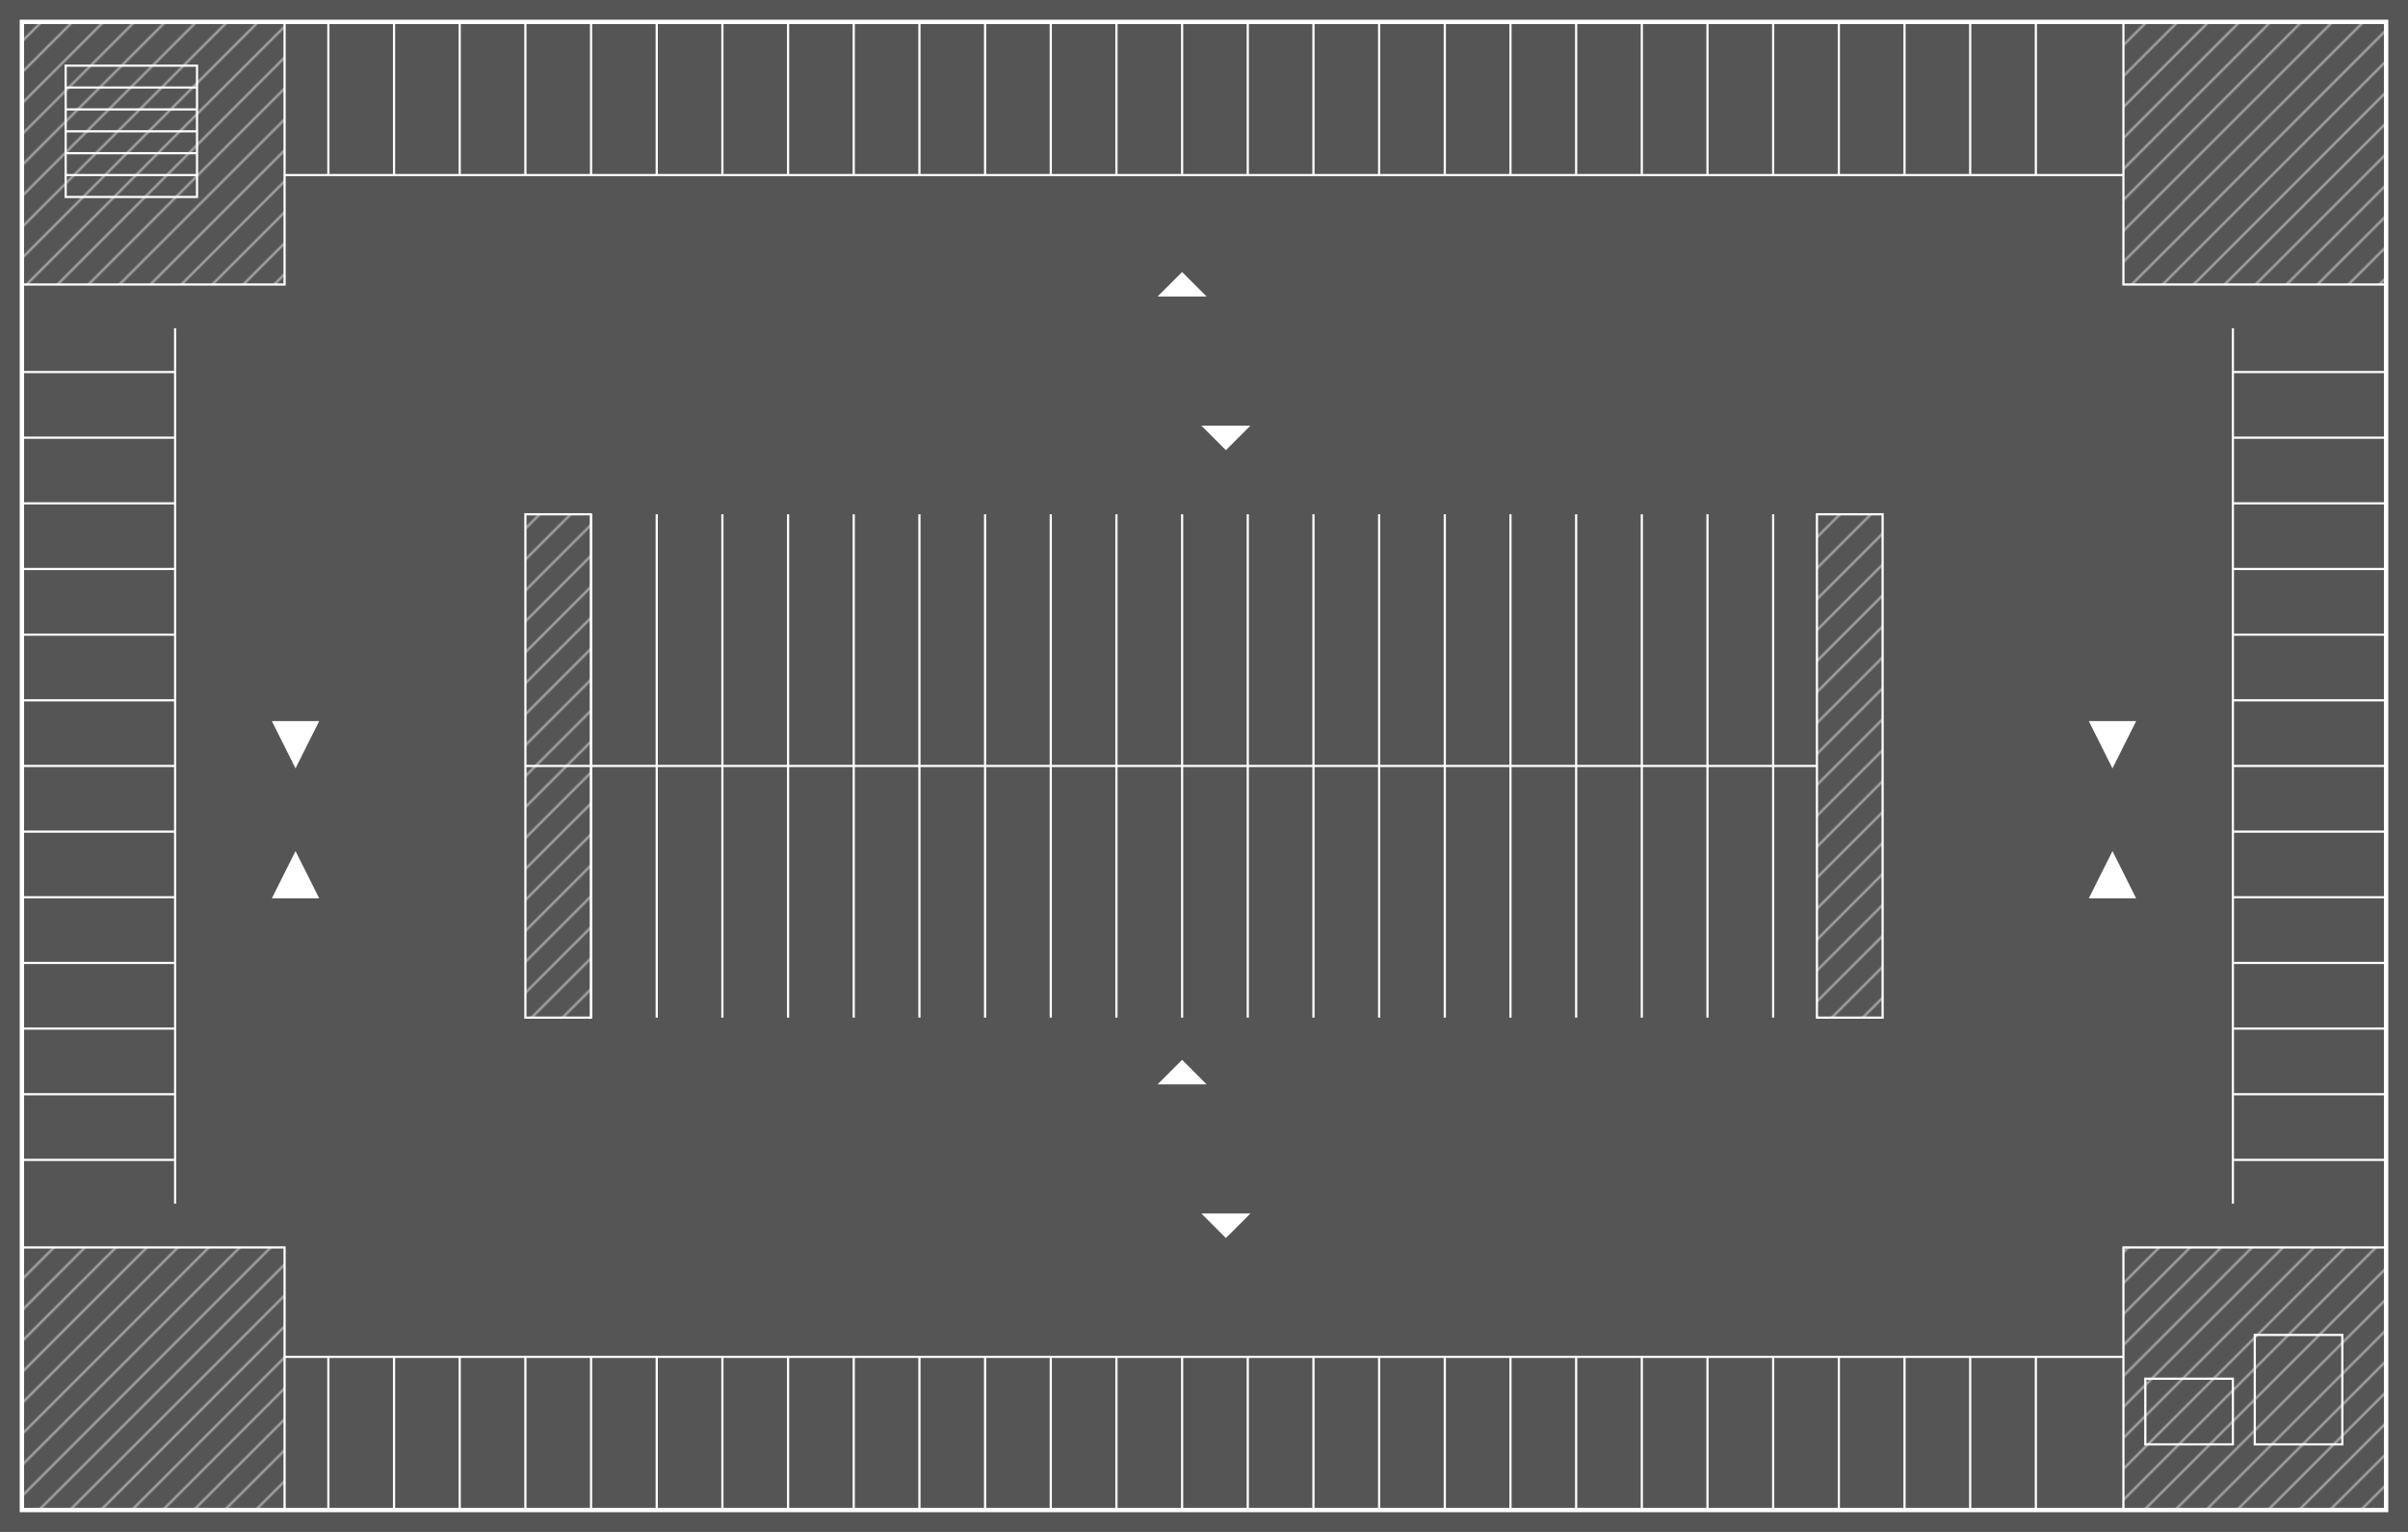 <svg viewBox="0 0 1100 700" xmlns="http://www.w3.org/2000/svg">
  <!-- Background -->
  <rect x="0" y="0" width="1100" height="700" fill="#555"/>
  
  <!-- Main outline -->
  <rect x="10" y="10" width="1080" height="680" fill="none" stroke="#fff" stroke-width="2"/>
  
  <!-- Hatched areas (corners) -->
  <pattern id="hatch" patternUnits="userSpaceOnUse" width="10" height="10" patternTransform="rotate(45)">
    <line x1="0" y1="0" x2="0" y2="10" stroke="#fff" stroke-width="1"/>
  </pattern>
  
  <!-- Top left corner (stairs) -->
  <rect x="10" y="10" width="120" height="120" fill="url(#hatch)" stroke="#fff" stroke-width="1"/>
  <rect x="30" y="30" width="60" height="60" fill="none" stroke="#fff" stroke-width="1"/>
  <line x1="30" y1="40" x2="90" y2="40" stroke="#fff" stroke-width="1"/>
  <line x1="30" y1="50" x2="90" y2="50" stroke="#fff" stroke-width="1"/>
  <line x1="30" y1="60" x2="90" y2="60" stroke="#fff" stroke-width="1"/>
  <line x1="30" y1="70" x2="90" y2="70" stroke="#fff" stroke-width="1"/>
  <line x1="30" y1="80" x2="90" y2="80" stroke="#fff" stroke-width="1"/>
  
  <!-- Top right corner -->
  <rect x="970" y="10" width="120" height="120" fill="url(#hatch)" stroke="#fff" stroke-width="1"/>
  
  <!-- Bottom left corner -->
  <rect x="10" y="570" width="120" height="120" fill="url(#hatch)" stroke="#fff" stroke-width="1"/>
  
  <!-- Bottom right corner (stairs/elevator) -->
  <rect x="970" y="570" width="120" height="120" fill="url(#hatch)" stroke="#fff" stroke-width="1"/>
  <rect x="1030" y="610" width="40" height="50" fill="none" stroke="#fff" stroke-width="1"/>
  <rect x="980" y="630" width="40" height="30" fill="none" stroke="#fff" stroke-width="1"/>
  
  <!-- Parking spaces -->
  <!-- Top row -->
  <g stroke="#fff" stroke-width="1">
    <line x1="130" y1="80" x2="970" y2="80" />
    <line x1="150" y1="10" x2="150" y2="80" />
    <line x1="180" y1="10" x2="180" y2="80" />
    <line x1="210" y1="10" x2="210" y2="80" />
    <line x1="240" y1="10" x2="240" y2="80" />
    <line x1="270" y1="10" x2="270" y2="80" />
    <line x1="300" y1="10" x2="300" y2="80" />
    <line x1="330" y1="10" x2="330" y2="80" />
    <line x1="360" y1="10" x2="360" y2="80" />
    <line x1="390" y1="10" x2="390" y2="80" />
    <line x1="420" y1="10" x2="420" y2="80" />
    <line x1="450" y1="10" x2="450" y2="80" />
    <line x1="480" y1="10" x2="480" y2="80" />
    <line x1="510" y1="10" x2="510" y2="80" />
    <line x1="540" y1="10" x2="540" y2="80" />
    <line x1="570" y1="10" x2="570" y2="80" />
    <line x1="600" y1="10" x2="600" y2="80" />
    <line x1="630" y1="10" x2="630" y2="80" />
    <line x1="660" y1="10" x2="660" y2="80" />
    <line x1="690" y1="10" x2="690" y2="80" />
    <line x1="720" y1="10" x2="720" y2="80" />
    <line x1="750" y1="10" x2="750" y2="80" />
    <line x1="780" y1="10" x2="780" y2="80" />
    <line x1="810" y1="10" x2="810" y2="80" />
    <line x1="840" y1="10" x2="840" y2="80" />
    <line x1="870" y1="10" x2="870" y2="80" />
    <line x1="900" y1="10" x2="900" y2="80" />
    <line x1="930" y1="10" x2="930" y2="80" />
  </g>
  
  <!-- Middle section (center island) -->
  <rect x="240" y="235" width="30" height="230" fill="url(#hatch)" stroke="#fff" stroke-width="1"/>
  <rect x="830" y="235" width="30" height="230" fill="url(#hatch)" stroke="#fff" stroke-width="1"/>
  <line x1="240" y1="350" x2="830" y2="350" stroke="#fff" stroke-width="1"/>
  
  <!-- Middle parking spaces (above center line) -->
  <g stroke="#fff" stroke-width="1">
    <line x1="270" y1="235" x2="270" y2="350" />
    <line x1="300" y1="235" x2="300" y2="350" />
    <line x1="330" y1="235" x2="330" y2="350" />
    <line x1="360" y1="235" x2="360" y2="350" />
    <line x1="390" y1="235" x2="390" y2="350" />
    <line x1="420" y1="235" x2="420" y2="350" />
    <line x1="450" y1="235" x2="450" y2="350" />
    <line x1="480" y1="235" x2="480" y2="350" />
    <line x1="510" y1="235" x2="510" y2="350" />
    <line x1="540" y1="235" x2="540" y2="350" />
    <line x1="570" y1="235" x2="570" y2="350" />
    <line x1="600" y1="235" x2="600" y2="350" />
    <line x1="630" y1="235" x2="630" y2="350" />
    <line x1="660" y1="235" x2="660" y2="350" />
    <line x1="690" y1="235" x2="690" y2="350" />
    <line x1="720" y1="235" x2="720" y2="350" />
    <line x1="750" y1="235" x2="750" y2="350" />
    <line x1="780" y1="235" x2="780" y2="350" />
    <line x1="810" y1="235" x2="810" y2="350" />
  </g>
  
  <!-- Middle parking spaces (below center line) -->
  <g stroke="#fff" stroke-width="1">
    <line x1="270" y1="350" x2="270" y2="465" />
    <line x1="300" y1="350" x2="300" y2="465" />
    <line x1="330" y1="350" x2="330" y2="465" />
    <line x1="360" y1="350" x2="360" y2="465" />
    <line x1="390" y1="350" x2="390" y2="465" />
    <line x1="420" y1="350" x2="420" y2="465" />
    <line x1="450" y1="350" x2="450" y2="465" />
    <line x1="480" y1="350" x2="480" y2="465" />
    <line x1="510" y1="350" x2="510" y2="465" />
    <line x1="540" y1="350" x2="540" y2="465" />
    <line x1="570" y1="350" x2="570" y2="465" />
    <line x1="600" y1="350" x2="600" y2="465" />
    <line x1="630" y1="350" x2="630" y2="465" />
    <line x1="660" y1="350" x2="660" y2="465" />
    <line x1="690" y1="350" x2="690" y2="465" />
    <line x1="720" y1="350" x2="720" y2="465" />
    <line x1="750" y1="350" x2="750" y2="465" />
    <line x1="780" y1="350" x2="780" y2="465" />
    <line x1="810" y1="350" x2="810" y2="465" />
  </g>
  
  <!-- Bottom row -->
  <g stroke="#fff" stroke-width="1">
    <line x1="130" y1="620" x2="970" y2="620" />
    <line x1="150" y1="620" x2="150" y2="690" />
    <line x1="180" y1="620" x2="180" y2="690" />
    <line x1="210" y1="620" x2="210" y2="690" />
    <line x1="240" y1="620" x2="240" y2="690" />
    <line x1="270" y1="620" x2="270" y2="690" />
    <line x1="300" y1="620" x2="300" y2="690" />
    <line x1="330" y1="620" x2="330" y2="690" />
    <line x1="360" y1="620" x2="360" y2="690" />
    <line x1="390" y1="620" x2="390" y2="690" />
    <line x1="420" y1="620" x2="420" y2="690" />
    <line x1="450" y1="620" x2="450" y2="690" />
    <line x1="480" y1="620" x2="480" y2="690" />
    <line x1="510" y1="620" x2="510" y2="690" />
    <line x1="540" y1="620" x2="540" y2="690" />
    <line x1="570" y1="620" x2="570" y2="690" />
    <line x1="600" y1="620" x2="600" y2="690" />
    <line x1="630" y1="620" x2="630" y2="690" />
    <line x1="660" y1="620" x2="660" y2="690" />
    <line x1="690" y1="620" x2="690" y2="690" />
    <line x1="720" y1="620" x2="720" y2="690" />
    <line x1="750" y1="620" x2="750" y2="690" />
    <line x1="780" y1="620" x2="780" y2="690" />
    <line x1="810" y1="620" x2="810" y2="690" />
    <line x1="840" y1="620" x2="840" y2="690" />
    <line x1="870" y1="620" x2="870" y2="690" />
    <line x1="900" y1="620" x2="900" y2="690" />
    <line x1="930" y1="620" x2="930" y2="690" />
  </g>
  
  <!-- Side parking rows -->
  <g stroke="#fff" stroke-width="1">
    <line x1="80" y1="150" x2="80" y2="550" />
    <line x1="10" y1="170" x2="80" y2="170" />
    <line x1="10" y1="200" x2="80" y2="200" />
    <line x1="10" y1="230" x2="80" y2="230" />
    <line x1="10" y1="260" x2="80" y2="260" />
    <line x1="10" y1="290" x2="80" y2="290" />
    <line x1="10" y1="320" x2="80" y2="320" />
    <line x1="10" y1="350" x2="80" y2="350" />
    <line x1="10" y1="380" x2="80" y2="380" />
    <line x1="10" y1="410" x2="80" y2="410" />
    <line x1="10" y1="440" x2="80" y2="440" />
    <line x1="10" y1="470" x2="80" y2="470" />
    <line x1="10" y1="500" x2="80" y2="500" />
    <line x1="10" y1="530" x2="80" y2="530" />
  </g>
  
  <g stroke="#fff" stroke-width="1">
    <line x1="1020" y1="150" x2="1020" y2="550" />
    <line x1="1020" y1="170" x2="1090" y2="170" />
    <line x1="1020" y1="200" x2="1090" y2="200" />
    <line x1="1020" y1="230" x2="1090" y2="230" />
    <line x1="1020" y1="260" x2="1090" y2="260" />
    <line x1="1020" y1="290" x2="1090" y2="290" />
    <line x1="1020" y1="320" x2="1090" y2="320" />
    <line x1="1020" y1="350" x2="1090" y2="350" />
    <line x1="1020" y1="380" x2="1090" y2="380" />
    <line x1="1020" y1="410" x2="1090" y2="410" />
    <line x1="1020" y1="440" x2="1090" y2="440" />
    <line x1="1020" y1="470" x2="1090" y2="470" />
    <line x1="1020" y1="500" x2="1090" y2="500" />
    <line x1="1020" y1="530" x2="1090" y2="530" />
  </g>
  
  <!-- Traffic flow arrows -->
  <g stroke="#fff" fill="none">
    <path d="M550,135 L530,135 L540,125 Z" stroke-width="1" fill="#fff"/>
    <path d="M550,195 L570,195 L560,205 Z" stroke-width="1" fill="#fff"/>
    <path d="M550,495 L530,495 L540,485 Z" stroke-width="1" fill="#fff"/>
    <path d="M550,555 L570,555 L560,565 Z" stroke-width="1" fill="#fff"/>
    <path d="M135,350 L125,330 L145,330 Z" stroke-width="1" fill="#fff"/>
    <path d="M135,390 L125,410 L145,410 Z" stroke-width="1" fill="#fff"/>
    <path d="M965,350 L955,330 L975,330 Z" stroke-width="1" fill="#fff"/>
    <path d="M965,390 L955,410 L975,410 Z" stroke-width="1" fill="#fff"/>
  </g>
</svg>
